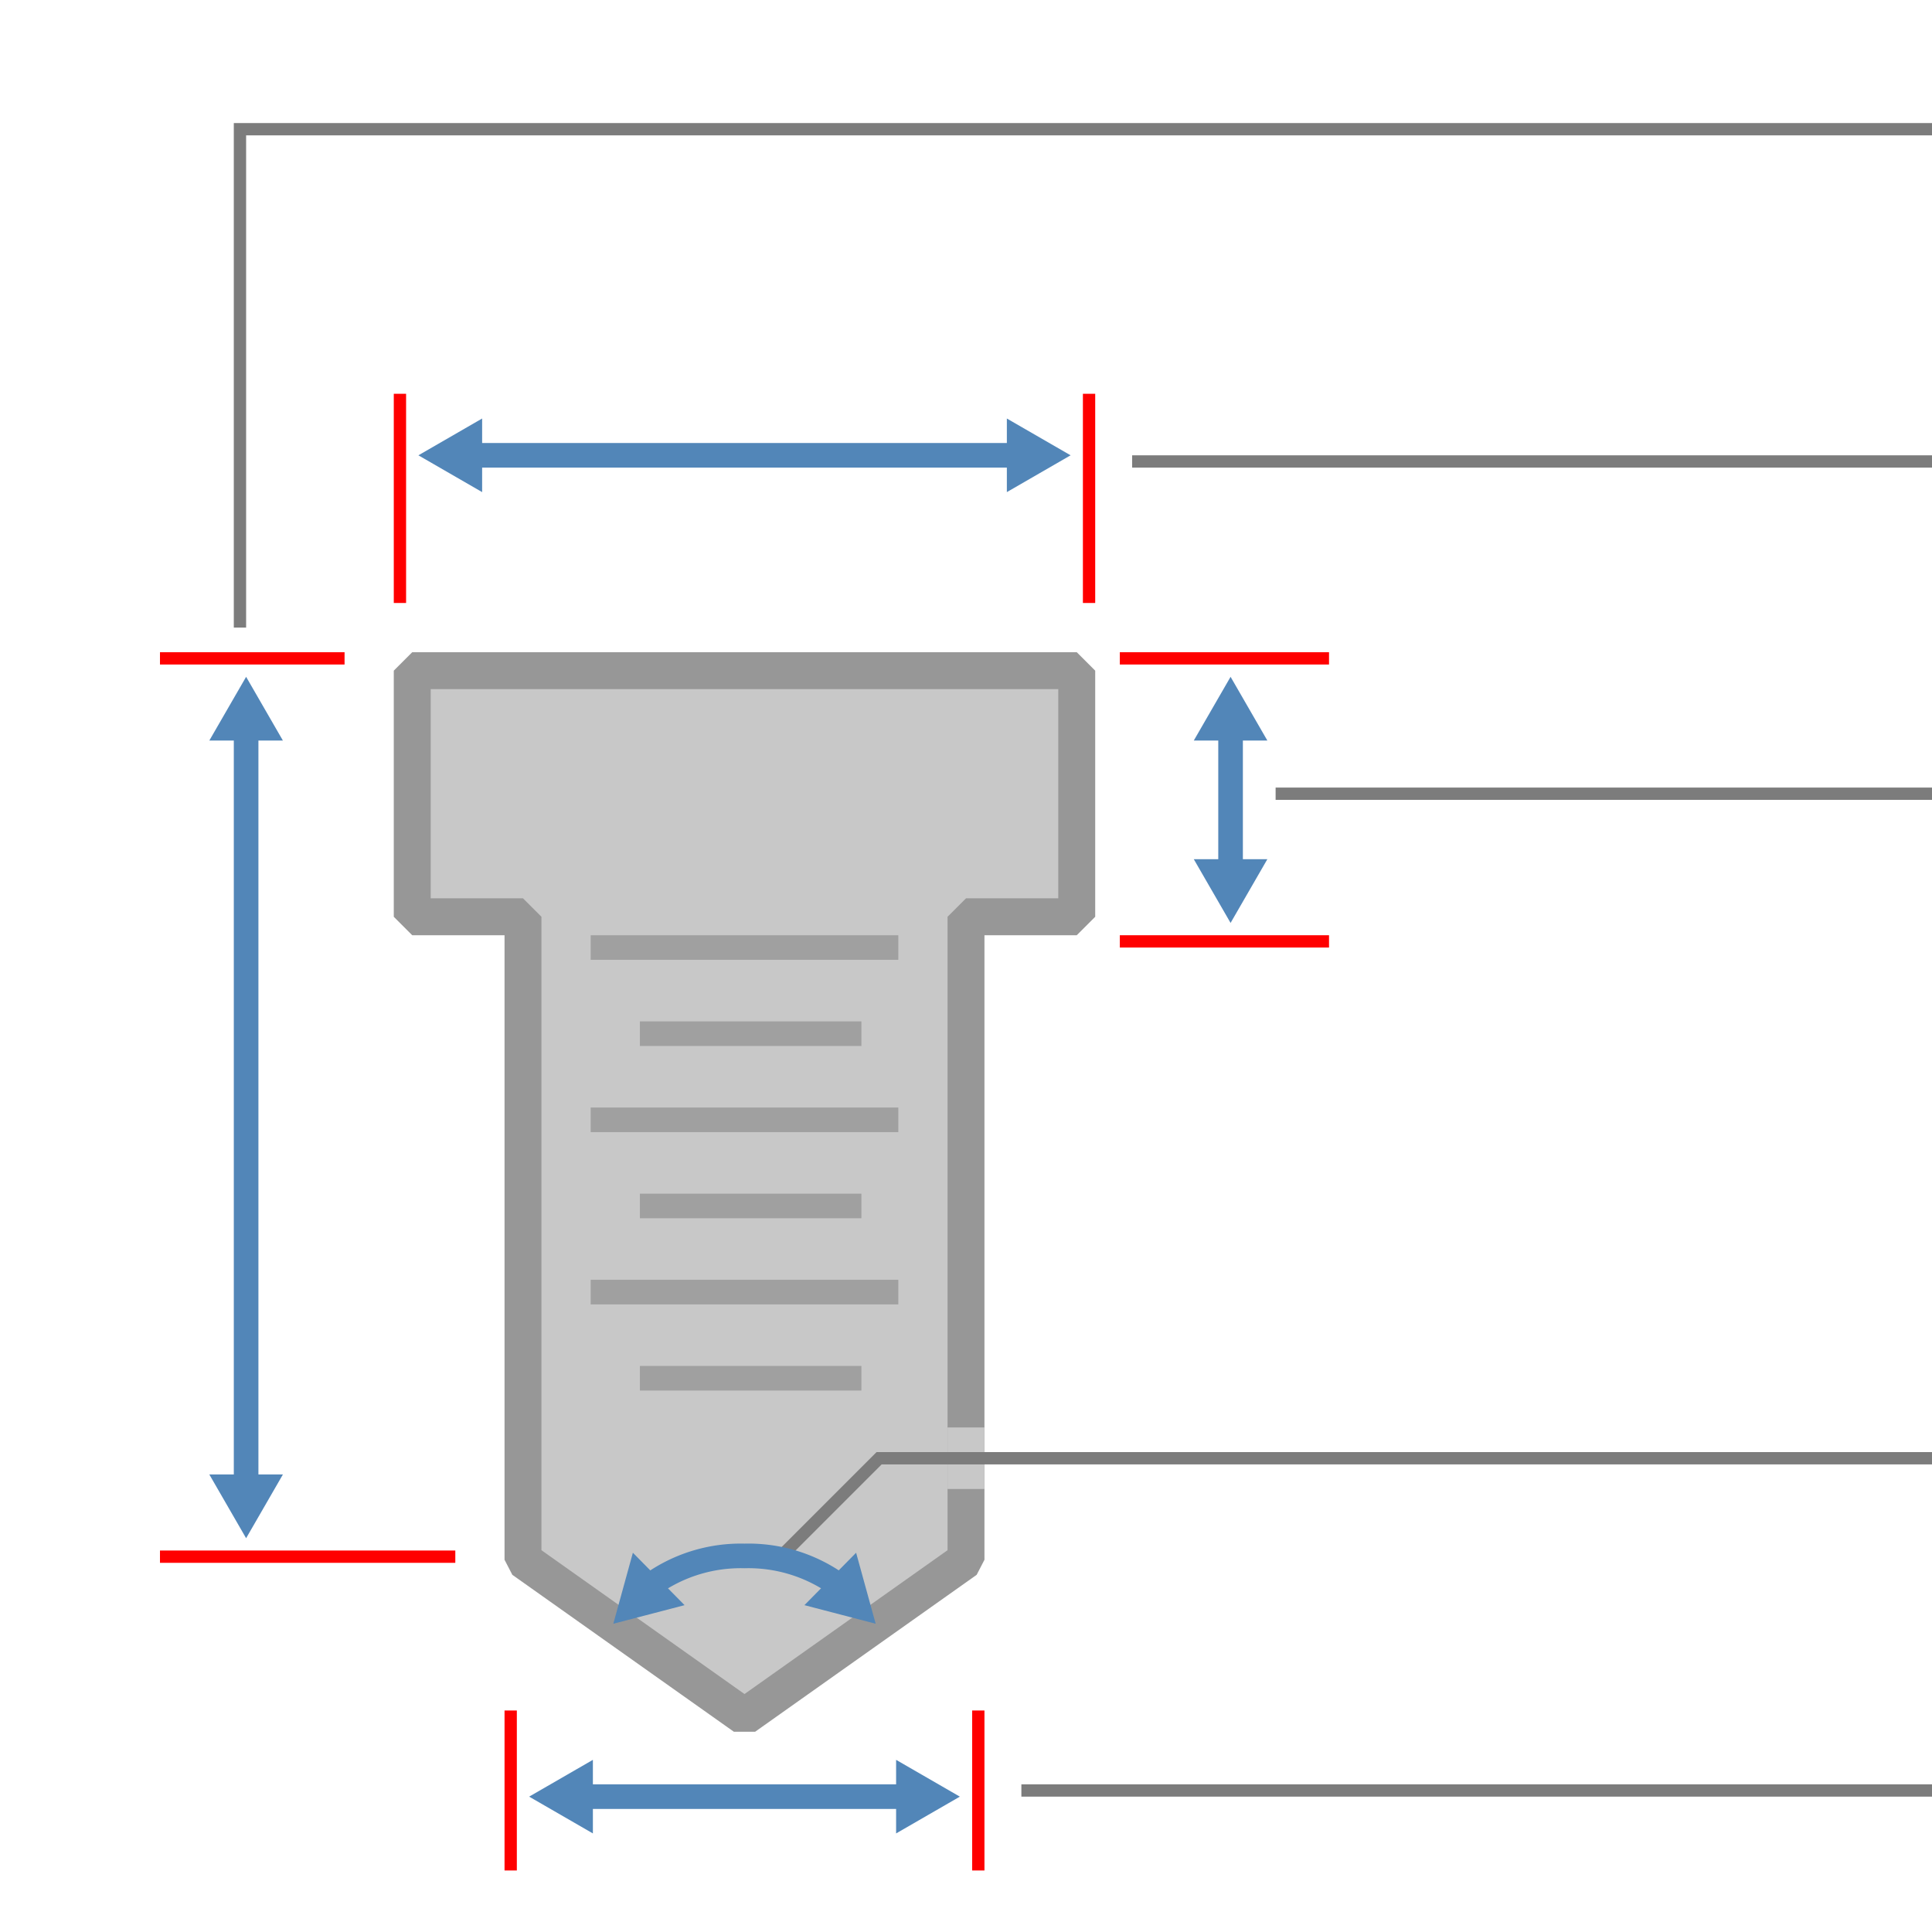 <svg xmlns="http://www.w3.org/2000/svg" viewBox="0 0 157 157"><title>157x157</title><g id="0659d147-ce10-464f-9765-559a2993eb0e" data-name="Hole Shape"><path d="M87.5,54.5v20h-9v52.25l-18,12.75-18-12.75V74.5h-9v-20Z" fill="#c8c8c8" stroke="#979797" stroke-linejoin="bevel" stroke-width="3"/></g><g id="53c8c27e-9336-4591-ad6c-35c72599f9b3" data-name="BreakHole"><line x1="78.5" y1="116" x2="78.5" y2="121" fill="none" stroke="#c8c8c8" stroke-miterlimit="10" stroke-width="3"/></g><g id="88bcd8a5-b9fb-40b2-985e-2a743244f8a5" data-name="Threads"><line x1="48" y1="77" x2="73" y2="77" fill="none" stroke="#a0a0a0" stroke-miterlimit="10" stroke-width="2"/><line x1="52" y1="84" x2="70" y2="84" fill="none" stroke="#a0a0a0" stroke-miterlimit="10" stroke-width="2"/><line x1="48" y1="91" x2="73" y2="91" fill="none" stroke="#a0a0a0" stroke-miterlimit="10" stroke-width="2"/><line x1="52" y1="98" x2="70" y2="98" fill="none" stroke="#a0a0a0" stroke-miterlimit="10" stroke-width="2"/><line x1="48" y1="105" x2="73" y2="105" fill="none" stroke="#a0a0a0" stroke-miterlimit="10" stroke-width="2"/><line x1="52" y1="112" x2="70" y2="112" fill="none" stroke="#a0a0a0" stroke-miterlimit="10" stroke-width="2"/></g><g id="c66f107f-5137-4474-a69a-56cc760e1773" data-name="Indicating Lines"><g id="6c525e2a-a528-4e8c-9f77-4eb18c65e571" data-name="LINE"><line x1="83" y1="145.5" x2="157" y2="145.5" fill="none" stroke="#7c7c7c" stroke-miterlimit="10"/></g><g id="54d08a6c-9103-4e0a-89f7-817b697354ff" data-name="LINE"><line x1="103.66" y1="64.5" x2="157" y2="64.5" fill="none" stroke="#7c7c7c" stroke-miterlimit="10"/></g><g id="5f18b182-6d65-4b91-8540-47def092f7dd" data-name="LINE"><line x1="92" y1="37.5" x2="157" y2="37.5" fill="none" stroke="#7c7c7c" stroke-miterlimit="10"/></g><polyline points="157 10.5 19.5 10.5 19.5 51" fill="none" stroke="#7c7c7c" stroke-miterlimit="10"/><g id="41b8286b-fbbc-443b-bf7f-254b7a44712d" data-name="LINE"><polyline points="71.44 118.5 63.33 126.61 71.44 118.5 157 118.5" fill="none" stroke="#7c7c7c" stroke-miterlimit="10"/></g></g><g id="d7e27a37-9862-4fa2-b08e-045e900c8eea" data-name="Dim Ends"><g id="bc1de0a5-f56b-4f5b-846a-c6dcfe5b91f2" data-name="SPLINE"><line x1="13" y1="53.5" x2="28" y2="53.5" fill="none" stroke="red" stroke-miterlimit="10"/></g><g id="1d0af2cc-cb22-44db-bede-d69dcc9d37c6" data-name="POLYLINE"><line x1="32.5" y1="49" x2="32.5" y2="32" fill="none" stroke="red" stroke-miterlimit="10"/></g><g id="50b745c7-6146-47ea-b0a1-8b060a7b5783" data-name="POLYLINE"><line x1="88.5" y1="49" x2="88.5" y2="32" fill="none" stroke="red" stroke-miterlimit="10"/></g><g id="9cc13157-db08-4360-9302-9b960689066f" data-name="SPLINE"><line x1="108" y1="76.5" x2="91" y2="76.5" fill="none" stroke="red" stroke-miterlimit="10"/></g><g id="1997ef31-26be-4ff1-8a8a-39c3abd43984" data-name="SPLINE"><line x1="108" y1="53.5" x2="91" y2="53.5" fill="none" stroke="red" stroke-miterlimit="10"/></g><g id="dbf53c67-e4a6-4f4b-a7c0-8a98c324e290" data-name="LINE"><line x1="37" y1="126.5" x2="13" y2="126.5" fill="none" stroke="red" stroke-miterlimit="10"/></g><g id="a90ca89b-e061-490a-ba5d-59bab6ceec6e" data-name="LINE"><line x1="79.5" y1="152" x2="79.5" y2="139" fill="none" stroke="red" stroke-miterlimit="10"/></g><g id="713ec3aa-e500-4d4c-9ca3-8f9bbd960003" data-name="LINE"><line x1="41.5" y1="152" x2="41.5" y2="139" fill="none" stroke="red" stroke-miterlimit="10"/></g></g><g id="98fdc136-c1e9-4375-ba56-108adf4ed48a" data-name="Dims"><g id="34bf6ff4-494e-48ff-bb5c-dcfc7a05d1c0" data-name="POLYLINE"><line x1="38.31" y1="37" x2="82.69" y2="37" fill="none" stroke="#5286b8" stroke-miterlimit="10" stroke-width="2"/><polygon points="39.18 39.99 34 37 39.18 34.01 39.18 39.99" fill="#5286b8"/><polygon points="81.82 39.99 87 37 81.82 34.01 81.82 39.99" fill="#5286b8"/></g><g id="d8f0e2e8-5865-41ed-b067-1f3babb09a1a" data-name="LINE"><line x1="100" y1="59.31" x2="100" y2="70.69" fill="none" stroke="#5286b8" stroke-miterlimit="10" stroke-width="2"/><polygon points="97.01 60.18 100 55 102.99 60.18 97.01 60.18" fill="#5286b8"/><polygon points="97.01 69.82 100 75 102.99 69.82 97.01 69.82" fill="#5286b8"/></g><g id="c66406d2-1926-4005-8104-d57ac651108b" data-name="SPLINE"><line x1="47.31" y1="146" x2="73.69" y2="146" fill="none" stroke="#5286b8" stroke-miterlimit="10" stroke-width="2"/><polygon points="48.18 148.99 43 146 48.18 143.01 48.18 148.99" fill="#5286b8"/><polygon points="72.82 148.99 78 146 72.82 143.01 72.82 148.99" fill="#5286b8"/></g><g id="09a81391-77e6-4a49-853c-3e796872b388" data-name="SPLINE"><path d="M52.83,128.84a12.47,12.47,0,0,1,7.67-2.4,12.46,12.46,0,0,1,7.68,2.4" fill="none" stroke="#5286b8" stroke-miterlimit="10" stroke-width="2"/><polygon points="55.63 130.44 49.84 131.95 51.43 126.18 55.63 130.44" fill="#5286b8"/><polygon points="65.37 130.44 71.16 131.95 69.57 126.18 65.37 130.44" fill="#5286b8"/></g><g id="6a6102ef-4c14-49c8-9e29-09161ae229ff" data-name="LINE"><line x1="20" y1="120.69" x2="20" y2="59.31" fill="none" stroke="#5286b8" stroke-miterlimit="10" stroke-width="2"/><polygon points="22.99 119.82 20 125 17.01 119.82 22.99 119.82" fill="#5286b8"/><polygon points="22.99 60.18 20 55 17.01 60.18 22.99 60.18" fill="#5286b8"/></g></g></svg>